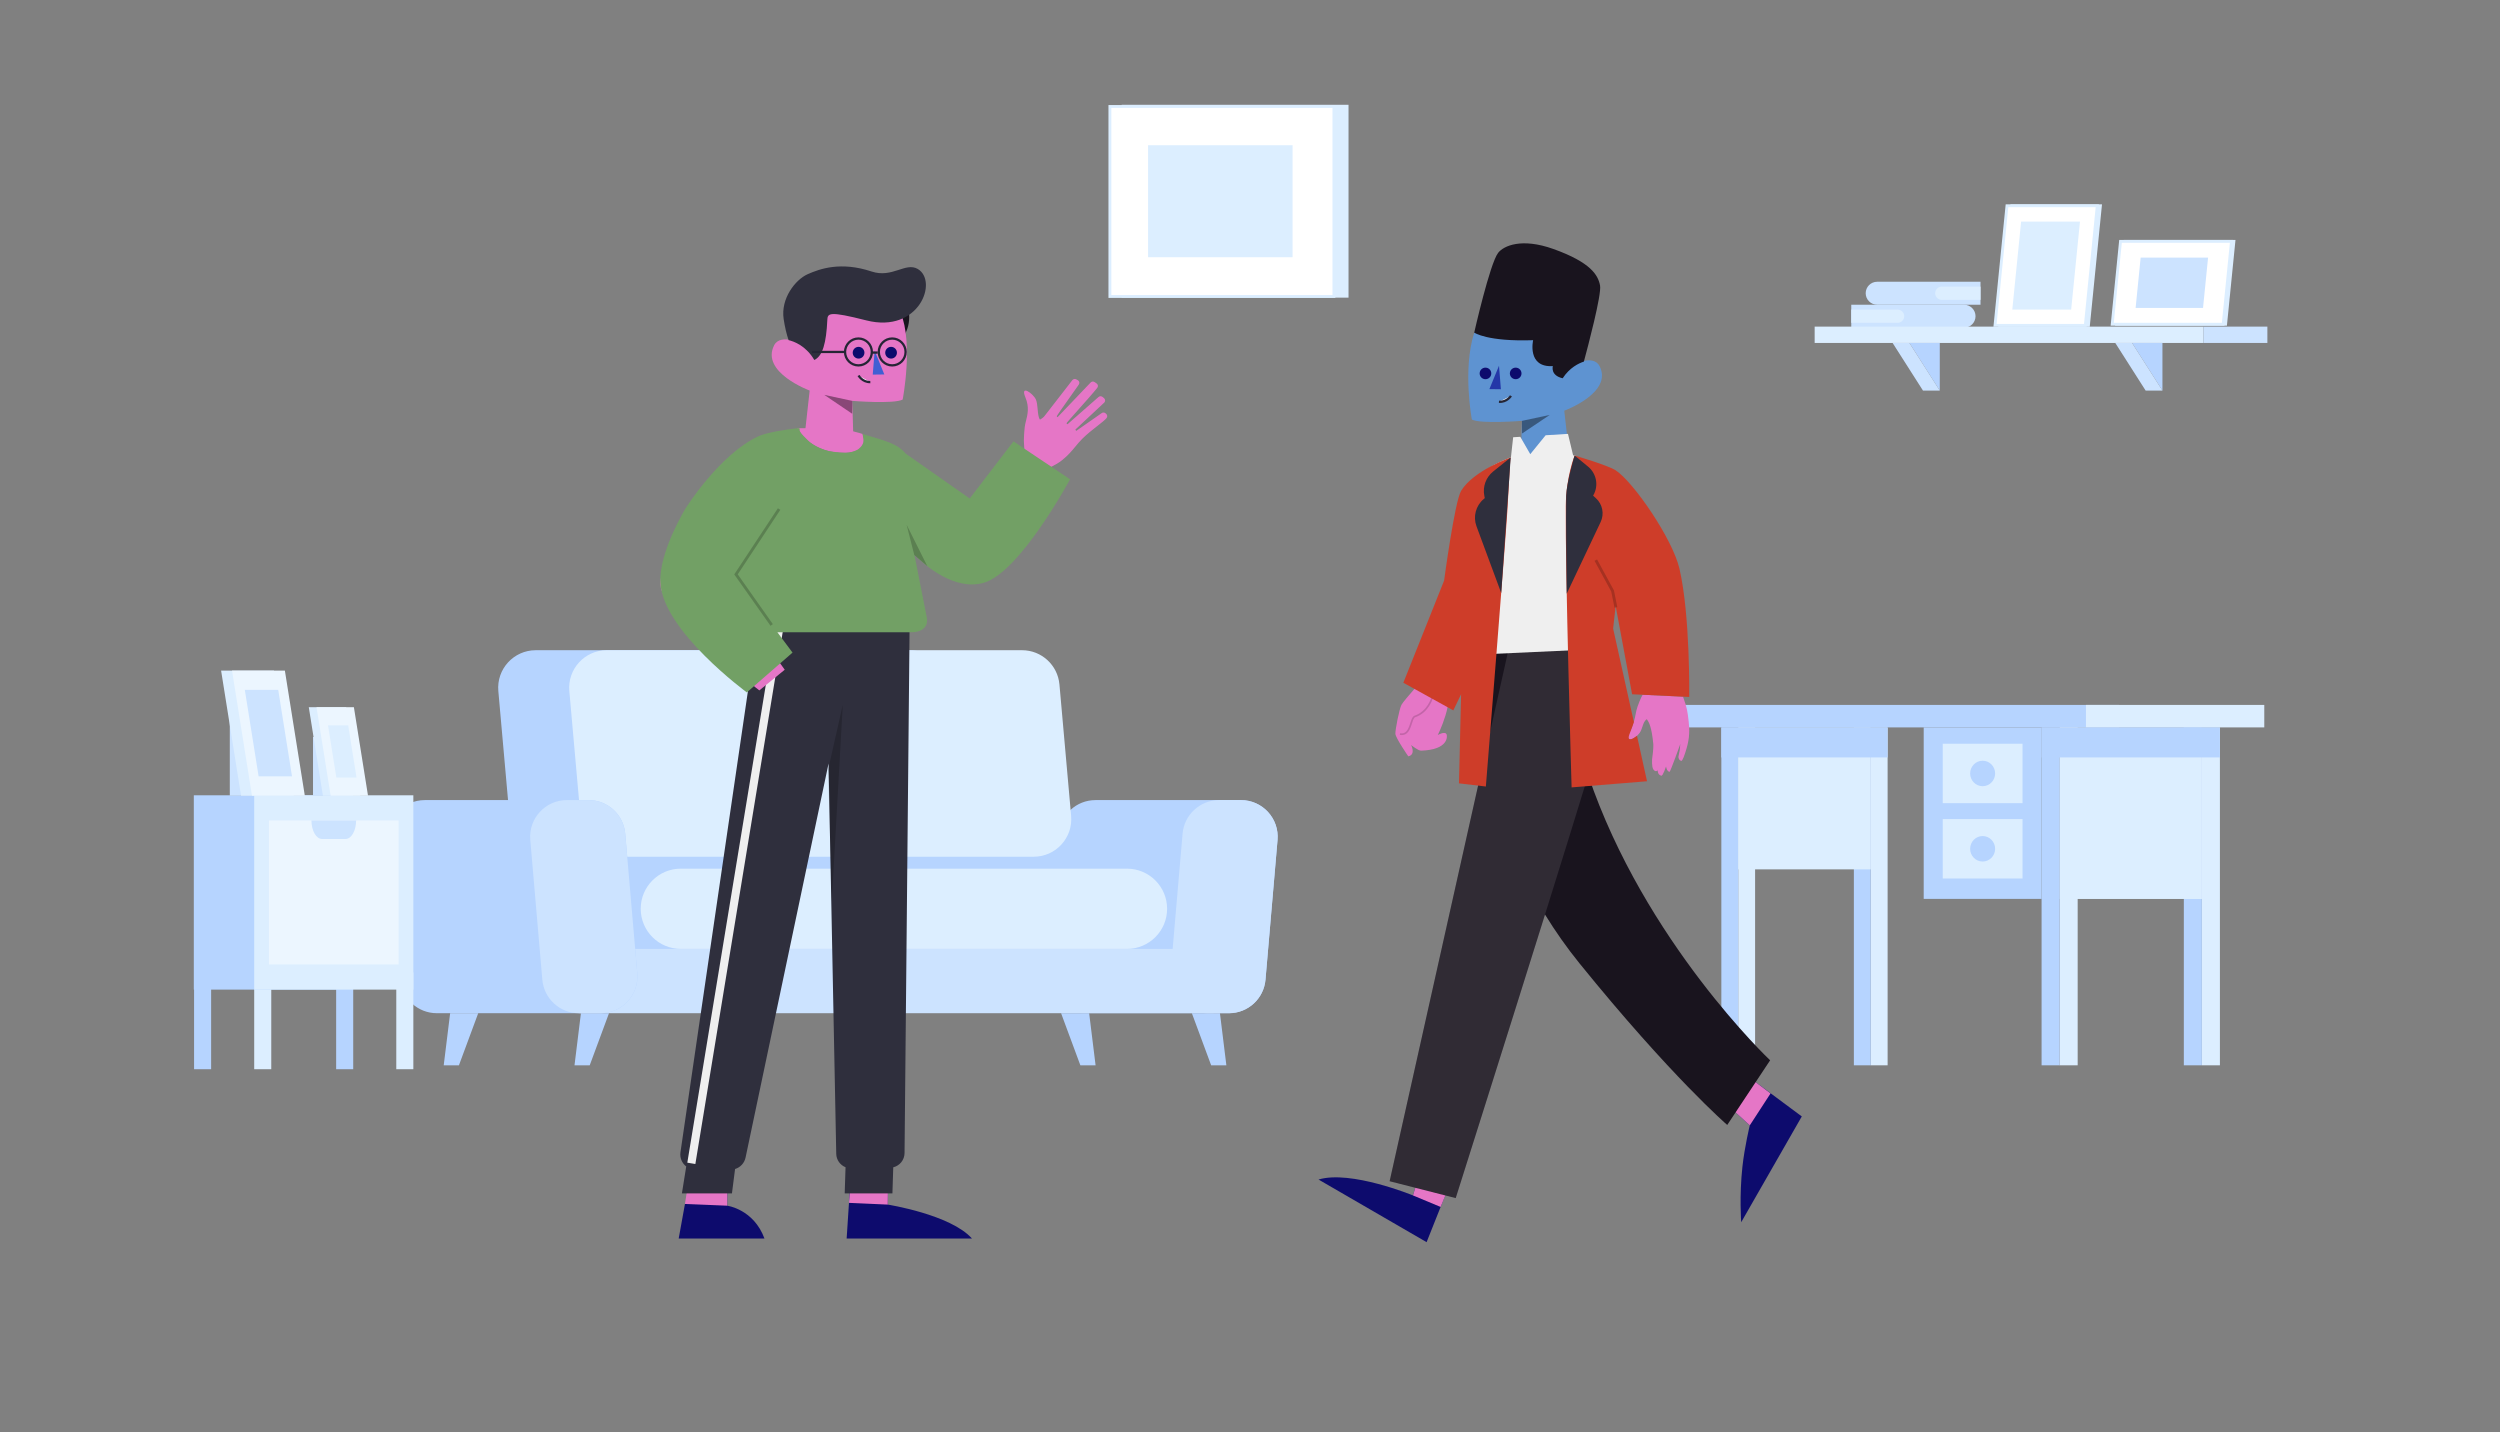 <svg width="4354" height="2494" viewBox="0 0 4354 2494" fill="none" xmlns="http://www.w3.org/2000/svg">
<rect x="0" y="0" width="4354" height="2494" fill="#808080" stroke="none"/>
<g id="Illustration 15">
<g id="Background">
<g id="Background Object / Table / 1">
<g id="Group 23">
<path id="Fill 1" fill-rule="evenodd" clip-rule="evenodd" d="M3027.29 1855.35H3056.67V1266.84H3027.29V1855.35Z" fill="#DCEEFF"/>
<path id="Fill 2" fill-rule="evenodd" clip-rule="evenodd" d="M2997.9 1855.35H3027.29V1266.84H2997.9V1855.35Z" fill="#B6D4FF"/>
<path id="Fill 3" fill-rule="evenodd" clip-rule="evenodd" d="M3258.08 1855.35H3287.46V1266.84H3258.08V1855.35Z" fill="#DCEEFF"/>
<path id="Fill 4" fill-rule="evenodd" clip-rule="evenodd" d="M3228.69 1855.35H3258.08V1266.84H3228.69V1855.35Z" fill="#B6D4FF"/>
<path id="Fill 5" fill-rule="evenodd" clip-rule="evenodd" d="M3027.29 1514.1H3258.08V1266.84H3027.29V1514.1Z" fill="#DCEEFF"/>
<path id="Fill 6" fill-rule="evenodd" clip-rule="evenodd" d="M2919.2 1266.84H3690.48V1227.69H2919.2V1266.84Z" fill="#B6D4FF"/>
<path id="Fill 7" fill-rule="evenodd" clip-rule="evenodd" d="M3632.91 1266.84H3943.48V1227.69H3632.91V1266.84Z" fill="#DCEEFF"/>
<path id="Fill 8" fill-rule="evenodd" clip-rule="evenodd" d="M3834.77 1855.35H3866.19V1266.84H3834.77V1855.35Z" fill="#DCEEFF"/>
<path id="Fill 9" fill-rule="evenodd" clip-rule="evenodd" d="M3803.35 1855.35H3834.77V1266.84H3803.35V1855.35Z" fill="#B6D4FF"/>
<path id="Fill 10" fill-rule="evenodd" clip-rule="evenodd" d="M3587.04 1855.35H3618.46V1266.84H3587.04V1855.35Z" fill="#DCEEFF"/>
<path id="Fill 11" fill-rule="evenodd" clip-rule="evenodd" d="M3587.04 1565.64H3834.77V1267.01H3587.04V1565.64Z" fill="#DCEEFF"/>
<path id="Fill 12" fill-rule="evenodd" clip-rule="evenodd" d="M3350.32 1565.5H3555.62V1266.87H3350.32V1565.5Z" fill="#B6D4FF"/>
<path id="Fill 13" fill-rule="evenodd" clip-rule="evenodd" d="M3555.62 1855.35H3587.04V1266.84H3555.62V1855.35Z" fill="#B6D4FF"/>
<path id="Fill 14" fill-rule="evenodd" clip-rule="evenodd" d="M3555.62 1319.16H3866.19V1266.84H3555.62V1319.16Z" fill="#B6D4FF"/>
<path id="Fill 15" fill-rule="evenodd" clip-rule="evenodd" d="M2997.9 1319.16H3287.46V1266.84H2997.9V1319.16Z" fill="#B6D4FF"/>
<path id="Fill 16" fill-rule="evenodd" clip-rule="evenodd" d="M3383.48 1398.8H3522.45V1295.3H3383.48V1398.8Z" fill="#DCEEFF"/>
<path id="Fill 17" fill-rule="evenodd" clip-rule="evenodd" d="M3383.48 1530H3522.45V1426.5H3383.48V1530Z" fill="#DCEEFF"/>
<g id="Group 22">
<path id="Fill 18" fill-rule="evenodd" clip-rule="evenodd" d="M3474.73 1347.06C3474.73 1359.31 3464.99 1369.25 3452.97 1369.25C3440.95 1369.25 3431.2 1359.31 3431.2 1347.06C3431.2 1334.8 3440.95 1324.86 3452.97 1324.86C3464.99 1324.86 3474.73 1334.8 3474.73 1347.06Z" fill="#B6D4FF"/>
<path id="Fill 20" fill-rule="evenodd" clip-rule="evenodd" d="M3474.73 1478.25C3474.73 1490.5 3464.99 1500.44 3452.97 1500.44C3440.95 1500.44 3431.2 1490.5 3431.2 1478.25C3431.2 1465.99 3440.95 1456.05 3452.97 1456.05C3464.99 1456.05 3474.73 1465.99 3474.73 1478.25Z" fill="#B6D4FF"/>
</g>
</g>
</g>
<g id="Background Object / Sofa / 3">
<g id="Group 20">
<path id="Fill 1_2" fill-rule="evenodd" clip-rule="evenodd" d="M1857.77 1660.69H954.774V1446.81H1857.77V1660.69Z" fill="#B6D4FF"/>
<path id="Fill 2_2" fill-rule="evenodd" clip-rule="evenodd" d="M1604.44 1492.07H953.42C919.536 1492.07 891.257 1466.2 888.254 1432.44L867.894 1203.62C864.489 1165.35 894.641 1132.4 933.062 1132.4H1584.08C1617.97 1132.4 1646.25 1158.27 1649.25 1192.03L1669.61 1420.85C1673.01 1459.12 1642.86 1492.07 1604.44 1492.07Z" fill="#B6D4FF"/>
<path id="Fill 4_2" fill-rule="evenodd" clip-rule="evenodd" d="M2140.28 1764.6H1886.9C1849.43 1764.6 1819.98 1732.51 1823.2 1695.17L1844.18 1451.89C1847.03 1418.83 1874.7 1393.44 1907.88 1393.44H2161.26C2198.74 1393.44 2228.18 1425.53 2224.96 1462.87L2203.98 1706.15C2201.13 1739.21 2173.47 1764.6 2140.28 1764.6Z" fill="#B6D4FF"/>
<path id="Fill 7_2" fill-rule="evenodd" clip-rule="evenodd" d="M1800.31 1492.07H1077.07C1043.18 1492.07 1014.9 1466.2 1011.9 1432.44L991.541 1203.62C988.137 1165.35 1018.29 1132.4 1056.71 1132.4H1779.95C1813.84 1132.4 1842.12 1158.27 1845.12 1192.03L1865.48 1420.85C1868.88 1459.12 1838.73 1492.07 1800.31 1492.07Z" fill="#DCEEFF"/>
<path id="Fill 9_2" fill-rule="evenodd" clip-rule="evenodd" d="M2113.53 1764.6H1009.15V1652.6H2113.53V1764.6Z" fill="#CCE3FF"/>
<path id="Fill 11_2" fill-rule="evenodd" clip-rule="evenodd" d="M1962.75 1652.6H1185.74C1147.15 1652.6 1115.87 1621.31 1115.87 1582.72C1115.87 1544.13 1147.15 1512.85 1185.74 1512.85H1962.75C2001.34 1512.85 2032.63 1544.13 2032.63 1582.72C2032.63 1621.31 2001.34 1652.6 1962.75 1652.6Z" fill="#DCEEFF"/>
<path id="Fill 12_2" fill-rule="evenodd" clip-rule="evenodd" d="M799.273 1855.35H772.771L783.971 1764.6H832.873L799.273 1855.35Z" fill="#B6D4FF"/>
<path id="Fill 13_2" fill-rule="evenodd" clip-rule="evenodd" d="M1027.05 1855.35H1000.55L1011.75 1764.6H1060.65L1027.05 1855.35Z" fill="#B6D4FF"/>
<path id="Fill 14_2" fill-rule="evenodd" clip-rule="evenodd" d="M2109.35 1855.35H2135.85L2124.65 1764.6H2075.75L2109.35 1855.35Z" fill="#B6D4FF"/>
<path id="Fill 15_2" fill-rule="evenodd" clip-rule="evenodd" d="M1881.57 1855.35H1908.07L1896.87 1764.6H1847.97L1881.57 1855.35Z" fill="#B6D4FF"/>
<path id="Fill 16_2" fill-rule="evenodd" clip-rule="evenodd" d="M2140.28 1764.6H2102.32C2064.84 1764.6 2035.39 1732.51 2038.61 1695.17L2059.59 1451.89C2062.44 1418.83 2090.11 1393.44 2123.29 1393.44H2161.26C2198.74 1393.44 2228.18 1425.53 2224.96 1462.87L2203.98 1706.15C2201.13 1739.21 2173.47 1764.6 2140.28 1764.6Z" fill="#CCE3FF"/>
<path id="Fill 17_2" fill-rule="evenodd" clip-rule="evenodd" d="M1046.18 1764.6H760.802C727.618 1764.6 699.95 1739.21 697.1 1706.15L676.126 1462.87C672.905 1425.53 702.346 1393.44 739.826 1393.44H1025.21C1058.39 1393.44 1086.06 1418.83 1088.91 1451.89L1109.88 1695.17C1113.1 1732.51 1083.66 1764.6 1046.18 1764.6Z" fill="#B6D4FF"/>
<path id="Fill 18_2" fill-rule="evenodd" clip-rule="evenodd" d="M1046.18 1764.6H1008.21C975.028 1764.6 947.359 1739.21 944.51 1706.15L923.535 1462.87C920.316 1425.53 949.758 1393.44 987.238 1393.44H1025.21C1058.39 1393.44 1086.06 1418.83 1088.91 1451.89L1109.88 1695.17C1113.1 1732.51 1083.66 1764.6 1046.18 1764.6Z" fill="#CCE3FF"/>
</g>
</g>
<g id="Background Object / Pluteus / 3">
<g id="Group 29">
<path id="Fill 1_3" fill-rule="evenodd" clip-rule="evenodd" d="M3482.85 566.661H3637.23L3658.08 358.4H3503.7L3482.85 566.661Z" fill="#DCEEFF"/>
<path id="Stroke 2" fill-rule="evenodd" clip-rule="evenodd" d="M3482.85 566.661H3637.23L3658.08 358.4H3503.7L3482.85 566.661Z" stroke="#DCEEFF" stroke-width="5"/>
<path id="Fill 4_3" fill-rule="evenodd" clip-rule="evenodd" d="M3474.52 566.661H3631.77L3652.62 358.4H3495.36L3474.52 566.661Z" fill="white"/>
<path id="Stroke 5" fill-rule="evenodd" clip-rule="evenodd" d="M3474.52 566.661H3631.77L3652.62 358.4H3495.36L3474.52 566.661Z" stroke="#DCEEFF" stroke-width="5"/>
<path id="Fill 7_3" fill-rule="evenodd" clip-rule="evenodd" d="M3504.63 539.162H3607.15L3622.5 385.898H3519.98L3504.63 539.162Z" fill="#DCEEFF"/>
<path id="Fill 8_2" fill-rule="evenodd" clip-rule="evenodd" d="M3890.57 420.342L3876.12 564.631H3686.42L3700.87 420.342H3890.57Z" fill="#DCEEFF"/>
<path id="Stroke 9" fill-rule="evenodd" clip-rule="evenodd" d="M3890.57 420.342L3876.12 564.631H3686.42L3700.87 420.342H3890.57Z" stroke="#DCEEFF" stroke-width="5"/>
<path id="Fill 10_2" fill-rule="evenodd" clip-rule="evenodd" d="M3886.33 420.342L3871.88 564.631H3678.65L3693.09 420.342H3886.33Z" fill="white"/>
<path id="Stroke 11" fill-rule="evenodd" clip-rule="evenodd" d="M3886.33 420.342L3871.88 564.631H3678.65L3693.09 420.342H3886.33Z" stroke="#DCEEFF" stroke-width="5"/>
<path id="Fill 12_3" fill-rule="evenodd" clip-rule="evenodd" d="M3845.58 448.646L3836.8 536.323H3719.39L3728.17 448.646H3845.58Z" fill="#CCE3FF"/>
<path id="Fill 13_3" fill-rule="evenodd" clip-rule="evenodd" d="M3249.28 510.701C3249.28 521.746 3258.24 530.701 3269.28 530.701H3449.24V490.699H3269.28C3258.24 490.699 3249.28 499.654 3249.28 510.701Z" fill="#CCE3FF"/>
<path id="Fill 15_3" fill-rule="evenodd" clip-rule="evenodd" d="M3370.32 510.7C3370.32 517.094 3375.5 522.278 3381.89 522.278H3448.75C3449.02 522.278 3449.23 522.063 3449.23 521.798V499.601C3449.23 499.335 3449.02 499.121 3448.75 499.121H3381.89C3375.5 499.121 3370.32 504.305 3370.32 510.7Z" fill="#DCEEFF"/>
<path id="Fill 17_3" fill-rule="evenodd" clip-rule="evenodd" d="M3224.17 530.701V570.703H3420.58C3431.63 570.703 3440.58 561.748 3440.58 550.703C3440.58 539.656 3431.63 530.701 3420.58 530.701H3224.17Z" fill="#CCE3FF"/>
<path id="Fill 19" fill-rule="evenodd" clip-rule="evenodd" d="M3224.17 539.234V562.169H3304.92C3311.26 562.169 3316.39 557.034 3316.39 550.702C3316.39 544.367 3311.26 539.234 3304.92 539.234H3224.17Z" fill="#DCEEFF"/>
<path id="Fill 21" fill-rule="evenodd" clip-rule="evenodd" d="M3160.4 597.275H3837.48V568.832H3160.4V597.275Z" fill="#DCEEFF"/>
<path id="Fill 23" fill-rule="evenodd" clip-rule="evenodd" d="M3837.48 597.275H3948.87V568.832H3837.48V597.275Z" fill="#CCE3FF"/>
<path id="Fill 24" fill-rule="evenodd" clip-rule="evenodd" d="M3325.42 597.275L3378.3 680.229V597.275H3325.42Z" fill="#B6D4FF"/>
<path id="Fill 25" fill-rule="evenodd" clip-rule="evenodd" d="M3296.16 597.275L3349.04 680.229H3378.3L3325.43 597.275H3296.16Z" fill="#CCE3FF"/>
<path id="Fill 26" fill-rule="evenodd" clip-rule="evenodd" d="M3713.23 597.275L3766.1 680.229V597.275H3713.23Z" fill="#B6D4FF"/>
<path id="Fill 27" fill-rule="evenodd" clip-rule="evenodd" d="M3683.97 597.275L3736.84 680.229H3766.1L3713.23 597.275H3683.97Z" fill="#CCE3FF"/>
</g>
</g>
<g id="Background Object / Bedside-table / 1">
<g id="Group 20_2">
<path id="Fill 1_4" fill-rule="evenodd" clip-rule="evenodd" d="M719.888 1862.16H690.18V1693.61H719.888V1862.16Z" fill="#DCEEFF"/>
<path id="Fill 2_3" fill-rule="evenodd" clip-rule="evenodd" d="M472.443 1862.16H442.735V1693.61H472.443V1862.16Z" fill="#DCEEFF"/>
<path id="Fill 3_2" fill-rule="evenodd" clip-rule="evenodd" d="M615.153 1862.16H585.445V1693.61H615.153V1862.16Z" fill="#B6D4FF"/>
<path id="Fill 4_4" fill-rule="evenodd" clip-rule="evenodd" d="M367.709 1862.16H338.003V1693.61H367.709V1862.16Z" fill="#B6D4FF"/>
<path id="Fill 5_2" fill-rule="evenodd" clip-rule="evenodd" d="M614.693 1723.51H337.543V1385.09H614.693V1723.51Z" fill="#B6D4FF"/>
<path id="Fill 6_2" fill-rule="evenodd" clip-rule="evenodd" d="M719.888 1723.51H442.736V1385.09H719.888V1723.51Z" fill="#DCEEFF"/>
<path id="Fill 7_4" fill-rule="evenodd" clip-rule="evenodd" d="M694.174 1679.7H468.45V1428.9H694.174V1679.7Z" fill="#ECF6FF"/>
<path id="Fill 8_3" fill-rule="evenodd" clip-rule="evenodd" d="M542.413 1428.9C542.413 1446.73 550.691 1461.19 560.902 1461.19H601.724C611.934 1461.19 620.211 1446.73 620.211 1428.9H542.413Z" fill="#CCE3FF"/>
<path id="Fill 10_3" fill-rule="evenodd" clip-rule="evenodd" d="M457.868 1385.7H400.224V1241.31H457.868V1385.7Z" fill="#CCE3FF"/>
<path id="Fill 12_4" fill-rule="evenodd" clip-rule="evenodd" d="M419.808 1385.7H511.837L477.096 1167.91H385.067L419.808 1385.7Z" fill="#DCEEFF"/>
<path id="Fill 13_4" fill-rule="evenodd" clip-rule="evenodd" d="M438.84 1385.7H530.87L496.129 1167.91H404.1L438.84 1385.7Z" fill="#ECF6FF"/>
<path id="Fill 14_3" fill-rule="evenodd" clip-rule="evenodd" d="M450.41 1352.1H508.578L484.559 1201.52H426.392L450.41 1352.1Z" fill="#CCE3FF"/>
<path id="Fill 15_4" fill-rule="evenodd" clip-rule="evenodd" d="M585.925 1385.7H545.158V1283.58H585.925V1385.7Z" fill="#CCE3FF"/>
<path id="Fill 16_3" fill-rule="evenodd" clip-rule="evenodd" d="M562.366 1385.7H627.452L602.881 1231.68H537.797L562.366 1385.7Z" fill="#DCEEFF"/>
<path id="Fill 17_4" fill-rule="evenodd" clip-rule="evenodd" d="M575.827 1385.7H640.913L616.342 1231.68H551.258L575.827 1385.7Z" fill="#ECF6FF"/>
<path id="Fill 18_3" fill-rule="evenodd" clip-rule="evenodd" d="M585.774 1354.15H620.9L606.396 1263.22H571.269L585.774 1354.15Z" fill="#DCEEFF"/>
</g>
</g>
<g id="Background Object / Picture / 5">
<g id="Group 8">
<path id="Fill 1_5" fill-rule="evenodd" clip-rule="evenodd" d="M1955.94 515.88H2346.1V185H1955.94V515.88Z" fill="#DCEEFF"/>
<path id="Stroke 2_2" fill-rule="evenodd" clip-rule="evenodd" d="M1955.94 515.88H2346.1V185H1955.94V515.88Z" stroke="#DCEEFF" stroke-width="5"/>
<path id="Fill 4_5" fill-rule="evenodd" clip-rule="evenodd" d="M1933 516.323H2323.16V185.443H1933V516.323Z" fill="white"/>
<path id="Stroke 5_2" fill-rule="evenodd" clip-rule="evenodd" d="M1933 516.323H2323.16V185.443H1933V516.323Z" stroke="#DCEEFF" stroke-width="5"/>
<path id="Fill 7_5" fill-rule="evenodd" clip-rule="evenodd" d="M1999.45 447.966H2251.15V252.914H1999.45V447.966Z" fill="#DCEEFF"/>
</g>
</g>
</g>
<g id="Person / Man / 6">
<g id="Man / Head / 1">
<g id="Group 30">
<path id="Fill 1_6" fill-rule="evenodd" clip-rule="evenodd" d="M1583.5 552.151C1583.5 580.823 1565.06 604.065 1542.32 604.065C1519.58 604.065 1501.15 580.823 1501.15 552.151C1501.15 523.479 1519.58 500.236 1542.32 500.236C1565.06 500.236 1583.5 523.479 1583.5 552.151Z" fill="#19141E"/>
<g id="Face color">
<path id="Face" d="M1486.06 757.811L1484.33 698.184C1484.33 698.184 1556.63 703.953 1572.09 695.901C1572.09 695.901 1591 598.298 1568.45 544.248L1568 542.143L1415.43 524.258L1406.88 612C1401.74 596.807 1359.33 579.581 1348.24 601.336C1324.21 648.476 1410.12 680.217 1410.12 680.217L1401.4 758.526" fill="#E576C6"/>
</g>
<path id="Fill 5_3" opacity="0.399" fill-rule="evenodd" clip-rule="evenodd" d="M1484.33 698.183L1435.58 687.707L1484.1 720.554L1484.33 698.183Z" fill="black"/>
<path id="Fill 7_6" fill-rule="evenodd" clip-rule="evenodd" d="M1523.3 610.885L1540.15 652.161L1519.96 652.419L1523.3 610.885Z" fill="#405FD3"/>
<path id="Fill 9_3" fill-rule="evenodd" clip-rule="evenodd" d="M1505.34 612.474C1506.34 618.032 1502.66 623.353 1497.11 624.357C1491.57 625.363 1486.26 621.671 1485.26 616.115C1484.25 610.556 1487.93 605.235 1493.48 604.229C1499.03 603.225 1504.34 606.915 1505.34 612.474Z" fill="#0D0B6D"/>
<path id="Fill 11_3" fill-rule="evenodd" clip-rule="evenodd" d="M1561.95 612.474C1562.95 618.032 1559.27 623.353 1553.72 624.357C1548.18 625.363 1542.87 621.671 1541.86 616.115C1540.86 610.556 1544.54 605.235 1550.09 604.229C1555.64 603.225 1560.94 606.915 1561.95 612.474Z" fill="#0D0B6D"/>
<path id="Hair" d="M1418.21 626.976C1403.74 602.164 1382.82 594.597 1373.42 592.378C1369.67 581.525 1366.82 568.937 1364.81 555.55C1359.43 519.721 1385.42 487.033 1406.42 477.646C1427.67 468.147 1464.31 454.983 1517.95 472.852C1554.01 484.873 1577.06 456.092 1598.28 468.385C1634.54 489.395 1600.81 581.38 1508.87 558.013C1443.1 541.297 1441.41 545.49 1440.85 557.64C1439.02 596.915 1432.91 620.02 1418.21 626.976Z" fill="#2F2F3D"/>
<g id="Group 21">
<path id="Fill 18_4" fill-rule="evenodd" clip-rule="evenodd" d="M1495.26 653.953C1495.26 653.953 1501.74 665.757 1515.75 665.477L1495.26 653.953Z" fill="white"/>
<path id="Stroke 20" d="M1495.26 653.953C1495.26 653.953 1501.74 665.757 1515.75 665.477" stroke="#252535" stroke-width="4"/>
</g>
<path id="Stroke 22" fill-rule="evenodd" clip-rule="evenodd" d="M1518.41 612.969C1518.41 625.891 1507.96 636.366 1495.06 636.366C1482.17 636.366 1471.72 625.891 1471.72 612.969C1471.72 600.047 1482.17 589.57 1495.06 589.57C1507.96 589.57 1518.41 600.047 1518.41 612.969Z" stroke="#252535" stroke-width="4"/>
<path id="Stroke 24" fill-rule="evenodd" clip-rule="evenodd" d="M1577.2 612.969C1577.2 625.891 1566.75 636.366 1553.85 636.366C1540.96 636.366 1530.5 625.891 1530.5 612.969C1530.5 600.047 1540.96 589.57 1553.85 589.57C1566.75 589.57 1577.2 600.047 1577.2 612.969Z" stroke="#252535" stroke-width="4"/>
<path id="Stroke 26" d="M1528.6 614.053H1518.51" stroke="#252535" stroke-width="4"/>
<path id="Stroke 28" d="M1471.72 612.969H1414.04" stroke="#252535" stroke-width="4"/>
</g>
</g>
<g id="Man / Legs / 1">
<g id="Group 23_2">
<g id="Shoes">
<path id="Shoes_2" fill-rule="evenodd" clip-rule="evenodd" d="M1546.1 2097.93L1546.66 2049.03L1483.66 2017.27L1474.51 2157.07H1692.8C1655.66 2115.2 1546.1 2097.93 1546.1 2097.93ZM1266.47 2099.84L1267.04 2044.91L1225.96 2078.38L1192.91 2096.8L1182 2157.07H1331.41C1312.62 2105.87 1266.47 2099.84 1266.47 2099.84Z" fill="#0D0B6D"/>
</g>
<g id="Leg skin">
<path id="Skin" fill-rule="evenodd" clip-rule="evenodd" d="M1267.04 2044.92L1204.04 2025.97L1192.91 2096.8L1266.47 2099.84L1267.04 2044.92ZM1546.66 2049.03L1483.66 2030.09L1478.58 2094.9L1546.1 2097.93L1546.66 2049.03Z" fill="#E576C6"/>
</g>
<g id="Pants">
<path id="Pants_2" d="M1555.69 2033L1554.24 2078.38H1471.13L1472.59 2032.86C1463.28 2029.13 1456.62 2020.14 1456.4 2009.52L1443.02 1329.73L1298.47 2016.03C1296.43 2025.69 1289.28 2033.18 1280.19 2035.95L1274.76 2078.38H1187.62L1195.12 2031.53C1187.86 2025.9 1183.65 2016.64 1185.1 2006.76L1318.18 1097.15L1438.44 1097.15L1438.44 1096.81H1584.09L1575.36 2008.24C1575.24 2020.23 1566.91 2030.26 1555.69 2033Z" fill="#2F2F3D"/>
</g>
<path id="Fill 15_5" opacity="0.198" fill-rule="evenodd" clip-rule="evenodd" d="M1442.28 1340.51L1467.78 1227.37L1448.6 1570.38L1442.28 1340.51Z" fill="black"/>
<g id="Pants line">
<path id="Pants line_2" d="M1349.29 1098.01L1363.25 1100.29L1211.03 2027.24L1197.03 2024.9L1349.29 1098.01Z" fill="#EFEFEF"/>
</g>
</g>
</g>
<g id="Man / Body / 5">
<g id="Group 18">
<g id="Skin color">
<path id="Skin_2" fill-rule="evenodd" clip-rule="evenodd" d="M1784.17 785.363L1783.17 768.104C1783.17 768.104 1783.19 756.095 1784.75 743.132C1785.14 739.879 1786 736.478 1786.91 732.846C1789.66 722.001 1792.92 709.097 1785.79 691.954C1776.27 669.088 1799.03 684.875 1804.07 695.751C1806.01 699.955 1806.58 706.309 1807.14 712.611C1807.79 719.9 1808.44 727.121 1811.21 730.864C1815.57 728.498 1818.47 725.416 1818.47 725.416L1867.53 662.149C1869.11 660.022 1872.03 659.386 1874.37 660.638L1877.01 662.07C1879.79 663.581 1880.67 667.12 1878.89 669.705C1875.48 674.671 1869.54 683.047 1863.33 691.803L1863.33 691.804L1863.33 691.809C1852.06 707.696 1839.91 724.829 1840.43 725.098L1841.73 726.669L1899.35 666.265C1901.15 664.257 1904.17 663.899 1906.39 665.43L1909.85 667.816C1912.37 669.546 1912.91 673.005 1911.03 675.391C1904.88 683.28 1889.67 700.363 1877.01 714.585L1877.01 714.586C1866.05 726.891 1857 737.054 1857.39 737.266L1859.11 738.917L1912.75 691.814C1914.65 689.707 1917.89 689.468 1920.09 691.238L1922.71 693.365C1925.01 695.214 1925.35 698.575 1923.47 700.841L1872.81 748.202L1874.27 750.488L1918.25 719.769C1920.27 717.98 1923.31 717.98 1925.35 719.75L1926.57 720.843C1928.73 722.752 1928.97 726.033 1927.09 728.24C1924.09 731.761 1918.17 736.388 1911.1 741.903C1902.97 748.251 1893.34 755.775 1884.93 764.148C1880.29 768.761 1876.56 773.282 1872.77 777.862C1866.59 785.345 1860.27 792.987 1849.71 801.448C1843.4 806.517 1837.69 809.464 1832.25 812.27C1831.49 812.666 1830.72 813.06 1829.97 813.457L1784.17 785.363ZM1388.75 745.766C1388.75 745.766 1422.64 745.7 1447.1 745.619C1471.56 745.535 1502.32 755.817 1502.32 755.817C1502.32 755.817 1518.33 791.757 1462.73 788.502C1407.13 785.243 1388.75 745.766 1388.75 745.766ZM1203.36 891.203C1203.36 891.203 1149.1 972.607 1150.33 1017.88C1151.78 1071.25 1322.47 1202.41 1322.47 1202.41L1366.71 1166.39L1259.25 1016.65L1298.33 933.454L1203.36 891.203Z" fill="#E576C6"/>
</g>
<g id="Sweater color">
<path id="Sweater" d="M1353.86 1101.12L1380.28 1136.56L1300.69 1205.9C1300.69 1205.9 1154.64 1098.91 1150.13 1015.02C1147.25 961.595 1194.02 885.327 1194.02 885.327C1194.02 885.327 1252.73 791.558 1320.59 759.913C1334.51 753.419 1368.28 748.002 1388.75 745.767C1395.02 745.082 1391.27 747.525 1393.42 751.66C1395.67 755.98 1402.52 762.381 1407.26 767.165C1417.12 777.123 1436.56 784.664 1447 786.208C1454.96 787.384 1470.33 789.209 1477.73 788.216C1485.13 787.223 1493.17 783.886 1495.32 781.903C1497.47 779.92 1500.66 777.439 1502.32 773.618C1503.98 769.797 1503.9 770.892 1503.9 767.367C1503.9 763.842 1503.71 764.363 1503.37 762.685C1503.02 761.008 1503.02 759.999 1502.82 759.132C1501.92 755.296 1502.32 755.818 1502.32 755.818C1542.38 767.91 1562.67 772.385 1577.27 789.976L1688.79 868.198L1765.1 768.683L1863.56 834.753C1863.56 834.753 1776.38 997.078 1713.2 1015.02C1662.31 1029.48 1610.75 984.522 1592.62 966.489L1614.16 1075.76C1617.61 1094.63 1601.08 1101.77 1586.36 1101.1L1353.86 1101.12Z" fill="#72A065"/>
</g>
<path id="Fill 9_4" opacity="0.201" fill-rule="evenodd" clip-rule="evenodd" d="M1592.29 966.554L1578.96 913.906L1614.95 985.856L1592.29 966.554Z" fill="black"/>
<path id="Stroke 16" opacity="0.201" d="M1343.97 1088.44L1281.82 1000.34L1356.9 886.549" stroke="black" stroke-width="5"/>
</g>
</g>
</g>
<g id="Person / Man / 3">
<g id="Man / Head / 1_2">
<g id="Group 21_2">
<g id="Face color_2">
<path id="Face_2" d="M2648.89 791.689L2650.6 732.965C2650.6 732.965 2578.79 738.647 2563.43 730.717C2563.43 730.717 2546.87 644.222 2567.5 579.286L2719.04 561.672L2729.82 648.265C2734.93 633.302 2774.77 616.157 2785.79 637.583C2809.65 684.01 2724.32 715.27 2724.32 715.27L2732.98 792.396" fill="#5E93D1"/>
</g>
<path id="Fill 4_6" opacity="0.399" fill-rule="evenodd" clip-rule="evenodd" d="M2650.6 732.966L2699.03 722.648L2650.83 754.998L2650.6 732.966Z" fill="black"/>
<path id="Fill 6_3" fill-rule="evenodd" clip-rule="evenodd" d="M2610.66 637L2593.92 677.652L2613.98 677.906L2610.66 637Z" fill="#2437A8"/>
<path id="Fill 8_4" fill-rule="evenodd" clip-rule="evenodd" d="M2629.74 648.553C2628.74 654.028 2632.4 659.268 2637.91 660.257C2643.42 661.248 2648.69 657.612 2649.69 652.139C2650.68 646.665 2647.02 641.425 2641.52 640.434C2636.01 639.445 2630.73 643.079 2629.74 648.553Z" fill="#0D0B6D"/>
<path id="Fill 10_4" fill-rule="evenodd" clip-rule="evenodd" d="M2577.11 648.553C2576.11 654.028 2579.77 659.268 2585.28 660.257C2590.79 661.248 2596.06 657.612 2597.06 652.139C2598.05 646.665 2594.39 641.425 2588.89 640.434C2583.38 639.445 2578.1 643.079 2577.11 648.553Z" fill="#0D0B6D"/>
<g id="Group 15">
<path id="Fill 12_5" fill-rule="evenodd" clip-rule="evenodd" d="M2631.46 689.416C2631.46 689.416 2624.46 700.71 2610.57 699.753L2631.46 689.416Z" fill="white"/>
<path id="Stroke 14" d="M2631.46 689.416C2631.46 689.416 2624.46 700.71 2610.57 699.753" stroke="#252535" stroke-width="4"/>
</g>
<path id="Hair_2" d="M2758.47 629.757C2765.2 604.89 2789.55 513.102 2786.68 497.432C2783.36 479.272 2770.64 456.979 2705.27 433.596C2649.88 413.786 2618.64 428.131 2609.17 440.337C2594.77 458.91 2567.5 579.288 2567.5 579.288C2567.5 579.288 2590.07 595.247 2670.1 592.494C2670.1 592.494 2659.02 640.369 2704.44 637.619C2704.44 637.619 2699.57 653.741 2721.55 658.812C2733.61 640.179 2749.61 632.649 2758.47 629.757Z" fill="#19141E"/>
</g>
</g>
<g id="Man / Legs / 1_2">
<g id="Group 20_3">
<g id="Shoes_3">
<path id="Shoes_4" fill-rule="evenodd" clip-rule="evenodd" d="M3047.44 1959.93L2986.55 1904.09L3007.7 1847.6L3138 1944.38L3032.45 2128.67C3032.45 2128.67 3029.06 2082.87 3034.58 2032.14C3038.39 1997.09 3047.44 1959.93 3047.44 1959.93ZM2460.8 2081.93L2474.7 2037.1L2533.57 2040.21L2484.57 2163.34L2296.37 2054.28C2352.22 2037.37 2460.8 2081.93 2460.8 2081.93Z" fill="#0D0B6D"/>
</g>
<g id="Skin legs">
<path id="Skin_3" fill-rule="evenodd" clip-rule="evenodd" d="M3001.9 1918.32L3008.6 1847.55L3083.59 1904.32L3047.44 1959.94L3001.9 1918.32ZM2472.25 2044.68L2530.45 2049.92L2508.97 2102.03L2460.79 2081.93L2472.25 2044.68Z" fill="#E576C6"/>
</g>
<g id="Pants_3">
<path id="Pants_4" d="M2582.54 1331.13L2420.18 2057.21L2464.9 2068.63H2464.92L2516.98 2081.93L2517.24 2081.99L2535.26 2086.59C2535.26 2086.59 2617.97 1825.59 2690.8 1592.75C2708.52 1621.61 2728.48 1650.13 2750.94 1677.87C2910.52 1874.96 3008.16 1959.21 3008.16 1959.21L3022.68 1937.32L3022.72 1937.26L3057.62 1884.66L3082.86 1846.62C3082.86 1846.62 2864.34 1640.33 2766.02 1350.13C2783.3 1293.63 2795.28 1253.3 2798.36 1240.39C2815.98 1166.8 2816.34 1133.08 2816.34 1130.39H2627.42L2551.66 1130.39C2554.42 1178.35 2562.04 1249.67 2582.54 1331.13L2582.54 1331.13Z" fill="#19141E"/>
</g>
<g id="Overlay">
<path id="Mask" fill-rule="evenodd" clip-rule="evenodd" d="M2420.18 2057.21L2464.9 2068.63H2464.92L2516.98 2081.93L2517.24 2081.99L2535.26 2086.59C2535.26 2086.59 2617.98 1825.59 2690.8 1592.75C2719.22 1501.85 2746.12 1415.26 2766.02 1350.13C2783.3 1293.63 2795.28 1253.3 2798.36 1240.39C2815.98 1166.8 2816.34 1133.08 2816.34 1130.39H2627.42L2582.54 1331.13L2420.18 2057.21Z" fill="white" fill-opacity="0.1"/>
</g>
</g>
</g>
<g id="Man / Body / 5_2">
<g id="Group 25">
<g id="Hands">
<path id="Mask_2" fill-rule="evenodd" clip-rule="evenodd" d="M2487.67 1172.26C2487.67 1172.26 2514.61 1175.54 2519.74 1187.19C2534.41 1220.53 2504.02 1280.14 2504.02 1280.14C2504.02 1280.14 2516.89 1272.55 2519.45 1279.19C2520.6 1282.15 2523.18 1305.76 2474.94 1307.35C2469.82 1307.52 2457.49 1297.45 2457.49 1297.45C2457.49 1297.45 2466.48 1314.03 2452.72 1317.29C2452.72 1317.29 2430.55 1285.18 2430.21 1278.03C2429.87 1270.88 2436.99 1234.71 2440.84 1227.41C2444.68 1220.1 2487.67 1172.26 2487.67 1172.26ZM2851.99 1230.43C2856.66 1217.08 2860.8 1210 2860.8 1210L2931.14 1213.3C2938.28 1232.99 2939.06 1239.74 2940.8 1254.98C2940.88 1255.67 2940.96 1256.38 2941.04 1257.1C2942.64 1270.98 2942.75 1284.94 2937.32 1303.51C2933.83 1315.45 2930.11 1325.6 2928.17 1325.17C2923.28 1324.09 2923.1 1318.01 2923.1 1318.01L2925.4 1306.71L2926.44 1295.67C2926.44 1295.67 2909.09 1344.53 2907.62 1344.26C2902.42 1343.31 2901.59 1334.75 2901.59 1334.75C2901.59 1334.75 2896.15 1351.61 2893.42 1351C2886.45 1349.44 2887.11 1341.63 2887.11 1341.63C2887.11 1341.63 2884.91 1343.5 2883.22 1343.03C2876.92 1341.26 2877.11 1330.44 2877.22 1324.09C2877.23 1323.58 2877.24 1323.1 2877.24 1322.66C2877.24 1322.66 2880.03 1302.68 2879.46 1296.53C2876.56 1265.16 2871.55 1257.7 2868.8 1253.61C2868.54 1253.22 2868.3 1252.87 2868.09 1252.52C2863.78 1255.36 2862.18 1260.23 2860.49 1265.4C2859.26 1269.16 2857.97 1273.08 2855.55 1276.5C2848.2 1286.88 2827.68 1296.7 2839.15 1272.9C2845.52 1259.69 2847.1 1251.56 2848.57 1244.01C2849.44 1239.59 2850.26 1235.36 2851.99 1230.43Z" fill="#E576C6"/>
</g>
<path id="Stroke 4" opacity="0.151" d="M2494.16 1215.34C2494.16 1215.34 2487.39 1240.06 2464.16 1247.76C2456.04 1250.45 2458.07 1282.25 2438.16 1278.45" stroke="black" stroke-width="3"/>
<g id="Shirt">
<path id="Shirt_2" fill-rule="evenodd" clip-rule="evenodd" d="M2739.76 793.076L2730.81 755.637L2691.89 758.043L2665.13 790.968L2647.73 760.747L2635.31 761.522L2631.45 796.477C2574.79 818.081 2564.91 839.215 2552.51 865.726C2551.18 868.577 2549.81 871.49 2548.36 874.472C2532.01 908.04 2551.97 1141.03 2551.97 1141.03L2797.38 1129.79C2797.38 1129.79 2764.13 795.606 2742.34 793.335C2741.48 793.245 2740.62 793.159 2739.76 793.076Z" fill="#EFEFEF"/>
</g>
<path id="Stroke 8" d="M2556.95 1141.43L2545.44 957.164" stroke="#12173A" stroke-width="5"/>
<g id="Coat">
<path id="Coat_2" fill-rule="evenodd" clip-rule="evenodd" d="M2850.99 1281.5L2868.46 1360.63L2737.11 1371.33C2737.11 1371.33 2725.83 992.618 2726.94 881.275C2727.45 830.288 2742.34 793.354 2742.34 793.354C2742.34 793.354 2800.72 810.433 2813.95 819.171C2845.13 839.758 2912.9 938.378 2924.96 990.51C2943.9 1072.35 2941.94 1213.81 2941.94 1213.81L2842.46 1209.14L2813.8 1055.41L2809.43 1094.76L2845.57 1257.53C2844.33 1261.59 2843.29 1264.65 2842.46 1266.72C2838.31 1277.09 2835.93 1283.13 2836.43 1285.38C2836.9 1287.47 2838.94 1288.73 2843.95 1286.18C2845.28 1285.5 2847.63 1283.94 2850.99 1281.5ZM2544.64 1209.16L2531.1 1237.23L2444.06 1189.08L2515.06 1011.13C2515.06 1011.13 2533.53 873.299 2544.66 854.896C2566.19 819.312 2631.02 796.653 2631.02 796.653C2631.02 796.653 2631 796.673 2631 796.693C2630.36 798.342 2629.84 807.891 2628.67 829.294C2627.89 843.763 2626.81 863.649 2625.19 890.174C2621.63 948.83 2587.78 1369.81 2587.78 1369.81L2540.96 1364.3L2544.64 1209.16Z" fill="#CE3D29"/>
</g>
<g id="Lapel">
<path id="Shape" fill-rule="evenodd" clip-rule="evenodd" d="M2787.67 909.178L2728.6 1033.94C2728.6 1033.94 2726.86 896.7 2727.67 863.681C2728.23 840.444 2742.34 793.354 2742.34 793.354L2765.79 812.668C2780.68 824.927 2784.51 846.067 2774.86 862.72L2774.55 863.257L2779.3 867.54C2791 878.08 2794.4 894.978 2787.67 909.178ZM2631.02 796.654L2614.52 1032.76L2571.45 916.55C2565.2 899.668 2570.23 880.696 2584.06 869.08L2585.89 867.539L2585.07 863.322C2581.98 847.474 2587.95 831.222 2600.58 821.08L2631.02 796.654Z" fill="#2F2F3D"/>
</g>
<path id="Stroke 23" opacity="0.197" d="M2814.27 1057.93L2808.49 1029.22L2779.24 975.533" stroke="black" stroke-width="5"/>
</g>
</g>
</g>
</g>
</svg>
